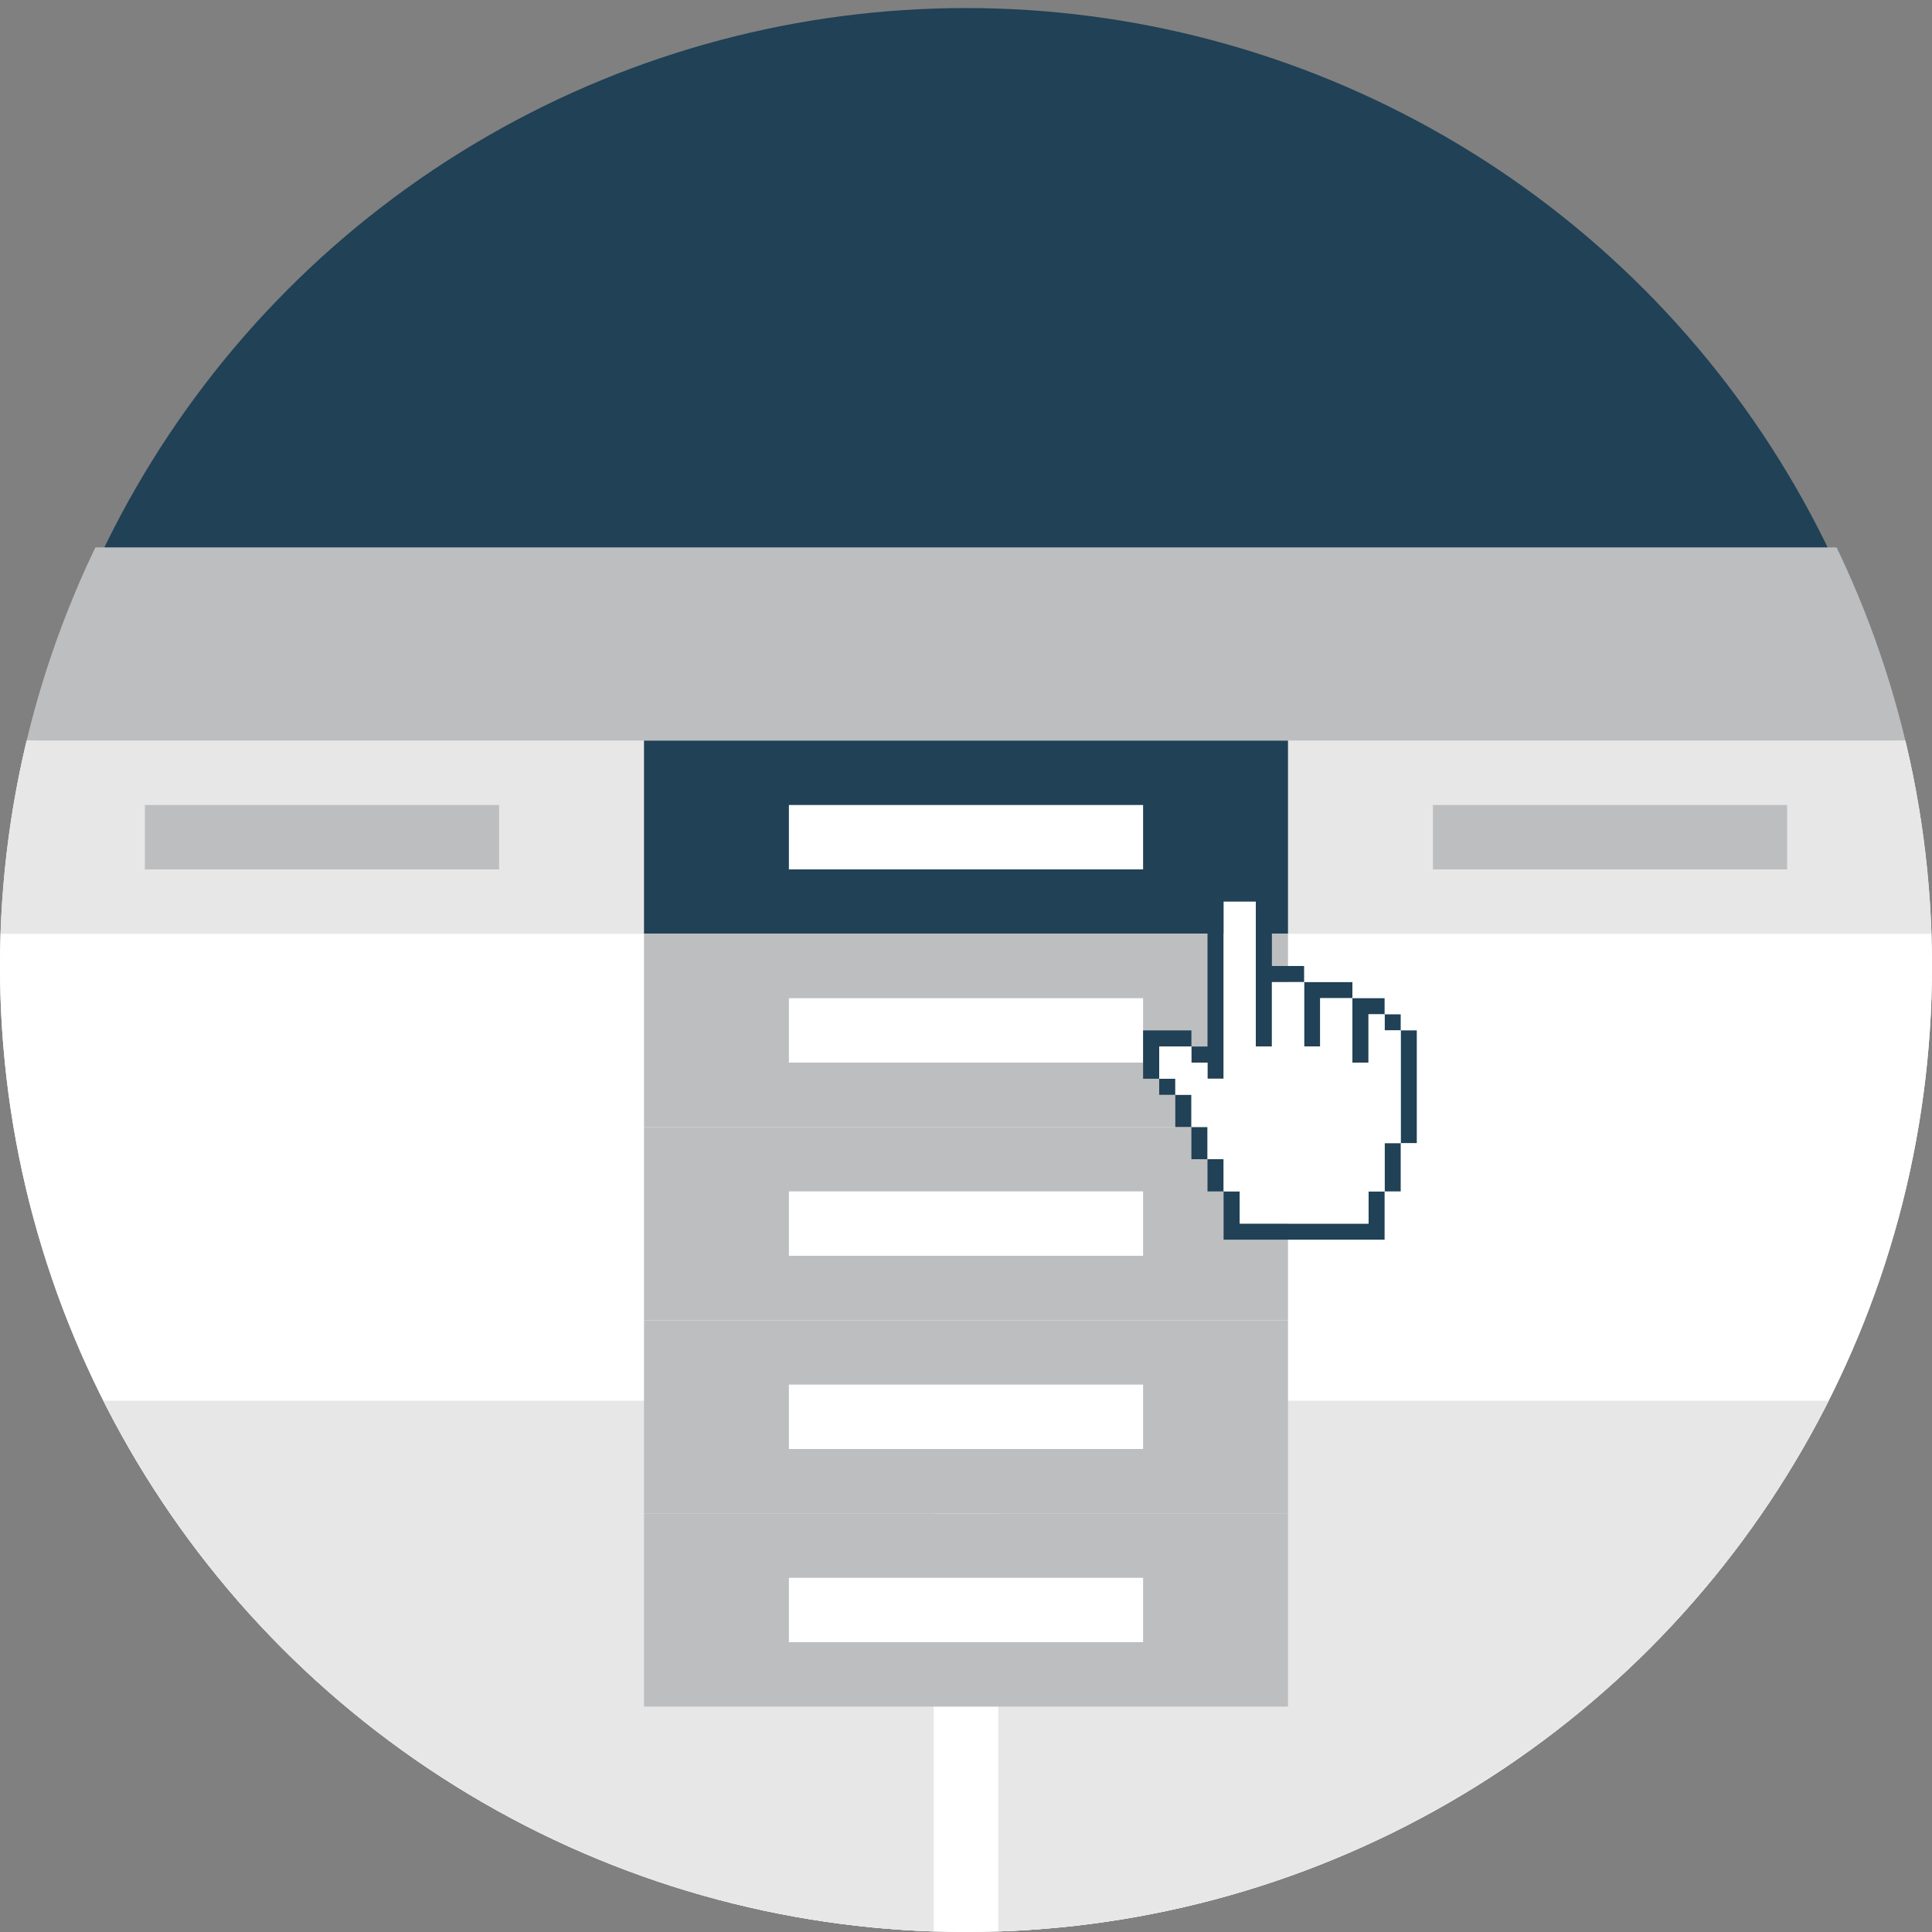 <svg xmlns="http://www.w3.org/2000/svg" xmlns:xlink="http://www.w3.org/1999/xlink" viewBox="0 0 120 120"><rect x="0" y="0" width="120" height="120" fill="#808080" stroke="none"/><circle fill="#204156" cx="60" cy="60" r="59.5"/><defs><circle id="a" cx="60" cy="60" r="60"/></defs><clipPath id="b"><use xlink:href="#a" overflow="visible"/></clipPath><g clip-path="url(#b)"><path fill="#BDBEC0" d="M0 34h120v12H0z"/><path fill="#FFF" d="M0 46h120v74H0z"/><path fill="#FFF" d="M0 58h120v62H0z"/><path fill="#E7E7E7" d="M0 87h58v33H0zM62 87h58v33H62zM0 46h120v12H0z"/><path fill="#204156" d="M40 46h40v12H40z"/><path fill="#FFF" d="M49 50h22v4H49z"/><path fill="#BDBEC0" d="M40 58h40v12H40z"/><path fill="#FFF" d="M49 62h22v4H49z"/><path fill="#BDBEC0" d="M40 70h40v12H40z"/><path fill="#FFF" d="M49 74h22v4H49z"/><path fill="#BDBEC0" d="M40 82h40v12H40z"/><path fill="#FFF" d="M49 86h22v4H49z"/><path fill="#BDBEC0" d="M40 94h40v12H40z"/><path fill="#FFF" d="M49 98h22v4H49z"/><path fill="#BDBEC0" d="M9 50h22v4H9zM89 50h22v4H89z"/><g fill="#204156"><path d="M78 56v-1h-2v1h1M78 58v7h1v-4h2v-1h-2v-4h-1v1M81 63v2h1v-3h2v-1h-3v1M84 64v2h1v-3h1v-1h-2v1M86 63h1v1h-1zM87 64v7h1v-7M86 72v2h1v-3h-1M85 75v1h-8v-2h-1v3h10v-3h-1M76 72h-1v2h1v-1M75 70h-1v2h1v-1M74 68h-1v2h1v-1M72 67h1v1h-1zM72 65h2v-1h-3v3h1v-1M75 66v1h1V56h-1v9h-1v1"/></g><path fill="#FFF" d="M86 64v-1h-1v3h-1v-4h-2v3h-1v-4h-2v4h-1v-9h-2v11h-1v-1h-1v-1h-2v2h1v1h1v2h1v2h1v2h1v2h8v-2h1v-3h1v-7"/></g></svg>